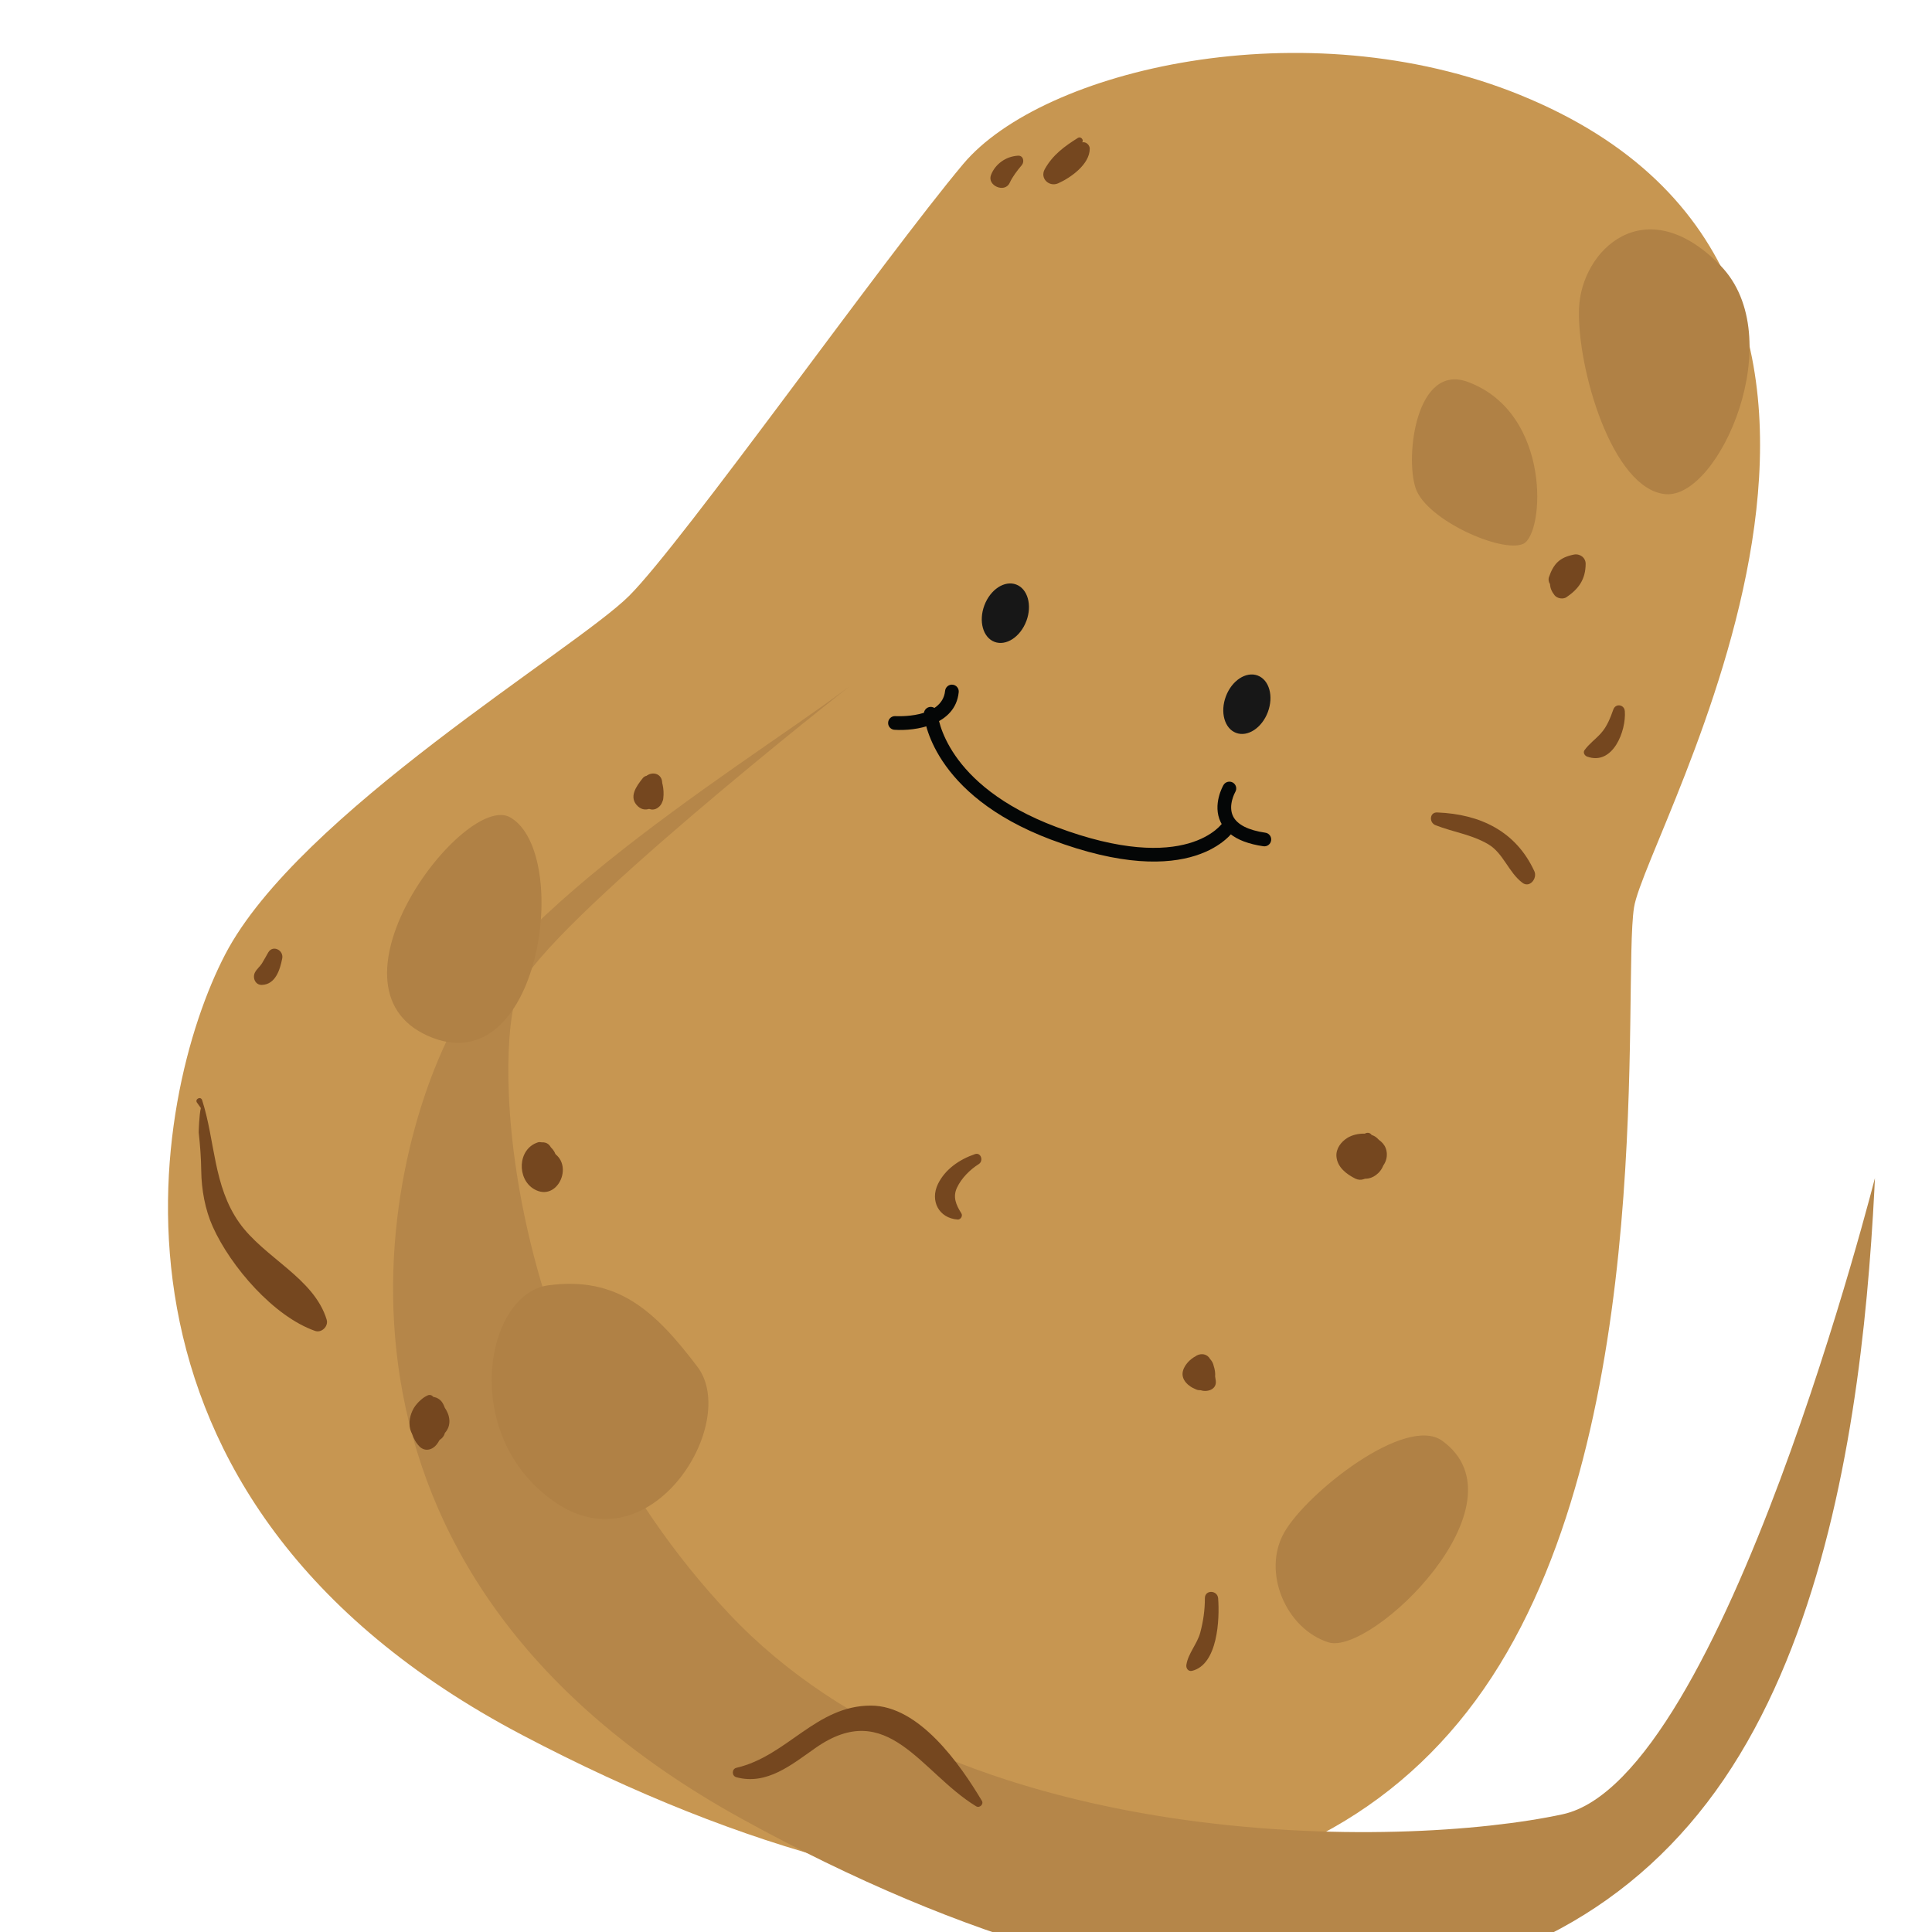 <svg xmlns="http://www.w3.org/2000/svg" width="150" height="150"><defs><clipPath id="a"><path d="M4003.03 7499.29c-169.8 4.36-332.79-105.57-362.63-190.49-29.84-84.92-94.1-330.5-117.05-381-22.95-50.49-169.84-234.1-183.61-348.86-13.77-114.75 34.42-410.82 403.94-456.73 369.52-45.9 599.03 71.15 647.23 289.19 48.2 218.04-89.51 507.22-100.99 562.31-11.47 55.08 71.15 516.4-286.89 525.58z"/></clipPath></defs><path d="M118.023 7.374C101.286.57 80.94 5.4 74.783 12.734c-6.154 7.332-21.762 29.365-25.94 33.53-4.178 4.165-25.686 16.93-31.36 27.837-5.676 10.906-11.985 42.183 23.073 60.613s62.293 15.387 75.27-4.507c12.975-19.895 10.115-53.844 11.04-59.758.923-5.912 26.45-48.73-8.843-63.074" fill="#c79651"/><g clip-path="url(#a)" transform="matrix(.1 .04 .04 -.1 -561.71 603.66)"><path d="M3513.34 6909.44s-140.73-242.96-140.7-292.41c.03-49.45 90.95-260.21 308.31-361.14 217.36-100.92 512.88 22.62 611.42 89.06 98.54 66.45 38.1 513.89 38.1 513.89s131.2-258.05 146.2-360.95c15-102.89 22.18-442.89-566.41-522.89-588.59-80-823.59 371.91-698.59 635.96 125 264.04 301.67 298.48 301.67 298.48" fill="#b58649"/></g><path d="M98.435 55.287c-.463 1.23-1.568 1.953-2.466 1.614-.9-.337-1.254-1.61-.79-2.84.463-1.23 1.568-1.95 2.467-1.613.9.34 1.252 1.61.788 2.84M79.684 48.22c-.464 1.23-1.568 1.954-2.468 1.615-.9-.34-1.25-1.61-.788-2.84.464-1.23 1.568-1.953 2.467-1.614.9.34 1.253 1.61.79 2.84" fill="#171717"/><path d="M81.616 65.194c-9.325-3.514-9.867-9.487-9.885-9.74-.02-.292.2-.547.492-.57.293-.02.548.2.57.49.02.235.56 5.57 9.2 8.825 10.19 3.84 12.93-.305 12.955-.347.156-.25.487-.326.733-.17.25.157.325.485.17.734-.128.203-3.236 4.922-14.234.777" fill="#040606"/><path d="M96.59 65.336c-.886-.334-1.496-.84-1.818-1.507-.654-1.36.183-2.818.22-2.88.147-.252.475-.334.726-.19.254.148.338.472.19.726-.02.032-.582 1.05-.175 1.886.314.645 1.18 1.09 2.507 1.28.295.04.492.312.45.6-.04.293-.31.494-.602.452-.563-.082-1.064-.205-1.497-.368M69.297 56.628c-.214-.08-.36-.294-.342-.535.02-.292.274-.513.567-.493.035.002 3.64.22 3.855-1.965.03-.292.29-.506.582-.477.293.03.505.29.475.582-.253 2.57-3.374 3.035-4.988 2.92-.052-.003-.102-.014-.15-.032" fill="#040606"/><path d="M113.994 29.662c-4.043-1.524-4.917 5.777-4.084 8.243.83 2.466 6.7 5.068 8.35 4.32 1.652-.746 2.245-10.11-4.266-12.563M133.567 20.608c-5.833-5.976-10.818-1.196-10.973 3.368-.154 4.564 2.552 13.997 6.708 14.39 4.157.392 9.715-12.176 4.265-17.758M39.622 63.464c-3.507-2.033-15.108 13.09-6.393 16.963 8.715 3.87 11.21-14.17 6.392-16.963M42.562 99.793c-4.886.656-6.94 11.668.51 16.823 7.45 5.155 14.394-6.12 11.077-10.5-3.318-4.38-6.228-7.043-11.588-6.323M111.975 111.863c-2.833-2.05-10.528 4.055-12.268 7.116-1.742 3.06.116 7.478 3.435 8.533 3.32 1.056 15.597-10.753 8.833-15.65" fill="#b08145"/><path d="M119.127 67.643c-1.433-3.116-4.216-4.433-7.54-4.565-.607-.025-.642.79-.14.987 1.38.546 2.805.718 4.103 1.484 1.165.687 1.57 2.172 2.645 2.987.576.438 1.182-.35.932-.894M126.15 55.21c-.042-.515-.71-.622-.89-.128-.237.66-.486 1.318-.963 1.848-.414.463-.905.802-1.274 1.31-.137.19.01.43.198.5 2.004.73 3.048-2 2.93-3.53M123.11 43.785c.005-.492-.45-.82-.917-.726-1.104.223-1.568.703-1.932 1.746-.064.196-.023.386.08.543.018.31.135.593.364.876.197.244.652.32.915.143.96-.654 1.482-1.395 1.49-2.585M107.228 89.23c.037-.625-.292-.963-.738-1.116-.126-.185-.345-.207-.525-.098-.478-.018-.99.104-1.34.32-.5.304-.915.845-.864 1.457.07.833.77 1.362 1.462 1.712.423.212.954.054 1.09-.434.044-.153.08-.306.12-.458.464-.206.77-.954.796-1.382M74.638 94.2c-.403-.638-.683-1.263-.337-1.992.35-.742 1.01-1.398 1.695-1.832.38-.24.17-.932-.3-.77-1.19.404-2.312 1.166-2.874 2.32-.632 1.304.073 2.654 1.527 2.758.238.017.42-.28.29-.483M93.736 107.163c-.07-.303-.048-.536 0-.84.062-.378-.367-.626-.63-.368-.082-.096-.173-.182-.28-.245-.1-.06-.27-.06-.35.038-.448.54-.116 1.283.137 1.854.288.65 1.27.214 1.123-.44M25.364 102.46c-.987-3.248-4.864-4.808-6.788-7.53-2.024-2.864-1.862-6.33-2.88-9.508-.112-.355-.622-.07-.383.21l.267.377c.005.01.012.003.016.014-.136.527-.172 1.87-.168 1.902.108.986.183 1.95.195 2.944.017 1.475.296 3.045.905 4.392 1.394 3.086 4.726 6.95 7.94 8.072.504.175 1.048-.366.895-.87M94.577 124.098c-.05-.65-1.03-.69-1.03-.013 0 .917-.124 1.786-.36 2.67-.237.884-.942 1.615-1.078 2.506-.04.267.15.535.447.462 1.998-.496 2.142-4.02 2.02-5.624M33.613 109.085c.03-.116.06-.23.08-.342.055-.298-.22-.537-.505-.4-1.46.702-1.717 2.837-.624 3.956.42.43 1.004.28 1.34-.15.71-.903.696-2.488-.29-3.064M42.995 89.52c-.205-.132-.468-.045-.596.148-.18.27-.244.587-.326.896-.013-.05-.03-.112-.04-.156-.07-.367.24-.767.302-1.116.058-.326-.203-.72-.58-.596-1.577.514-1.642 2.846-.28 3.633 1.773 1.025 3.098-1.8 1.52-2.81M51.122 61.83c.025-.325-.217-.512-.49-.556.035-.212.064-.425.074-.637.02-.473-.554-.53-.797-.227-.512.638-1.132 1.5-.38 2.194.653.602 1.533-.003 1.592-.773M76.23 139.81c-1.68-2.816-4.857-7.386-8.612-7.388-4.268-.002-6.488 3.912-10.442 4.83-.37.086-.373.63-.01.73 2.37.646 4.303-.98 6.152-2.274 5.617-3.933 8.177 1.924 12.467 4.53.266.162.612-.152.446-.43M79.047 12.087c-.918.046-1.77.627-2.105 1.495-.322.83 1.064 1.43 1.445.622.246-.522.578-.944.947-1.386.213-.257.126-.75-.287-.73M84.61 11.554c.003-.29-.288-.57-.587-.503l.003-.007c.14-.198-.127-.47-.33-.342-1.046.656-1.968 1.325-2.585 2.44-.39.71.345 1.4 1.047 1.09.987-.44 2.44-1.476 2.45-2.678" fill="#75471f"/><path d="M43.247 90.336c-.01-.126-.04-.254-.086-.378.03-.338-.135-.625-.394-.88-.008-.01-.013-.026-.02-.037-.215-.355-.583-.425-.95-.277l-.016.007c-.244.1-.335.373-.365.606-.005.048.007.1.006.15-.043.116-.052.252.006.412.025.07.04.143.057.215l.01.05c-.01.05-.03.104-.042.144-.062.206.048.374.212.46.23.592.998.562 1.236.136.217-.096.373-.297.35-.606M51.497 61.992c.045-.395.025-.732-.06-1.12-.006-.01-.012-.014-.014-.023-.013-.083-.012-.163-.03-.246-.163-.758-1.206-.694-1.43-.02l-.075.228c-.022.033-.057.046-.07.087-.034.112-.056.213-.068.317-.008.02-.024.04-.032.06-.04.044-.072.106-.093.177-.018.05-.052.09-.074.14-.097.232-.044.42.082.553.052.3.33.5.618.55.4.36.98.057 1.153-.396.047-.096.084-.2.093-.31M94.396 107.22c-.013-.12-.032-.234-.053-.346.02-.267-.02-.55-.11-.817-.038-.196-.13-.376-.268-.525-.036-.052-.07-.11-.11-.156-.286-.32-.755-.297-1.068-.052-.064.027-.124.065-.178.11-.348.232-.63.597-.744.926-.15.437.024.824.33 1.103.01.013.022.023.034.035.03.026.063.05.097.073.243.208.555.317.898.367.495.168 1.243-.048 1.17-.716M107.673 89.567c-.034-.648-.454-1.05-1.026-1.28-.244-.1-.497-.116-.742-.085-.028 0-.055 0-.082.004-.023.004-.045.01-.067.015-.082.015-.16.04-.234.078-.7.267-1.227.988-1.068 1.773.25 1.235 1.573 1.97 2.568.993.187-.185.3-.384.383-.586.183-.257.286-.58.267-.91M34.54 111.253c.526-.575.412-1.352-.006-1.956-.05-.135-.108-.265-.174-.375-.224-.37-.69-.568-1.107-.426-1.105.162-1.73 1.705-1.345 2.645.157.39.47.593.83.67.064.092.12.185.21.27.128.12.316.035.333-.124.52.098 1.132-.18 1.26-.704M21.912 74.41c.122-.636-.724-1.074-1.083-.467-.17.285-.318.58-.494.86-.16.254-.404.43-.54.698-.21.408.023.984.537.967 1.06-.032 1.412-1.188 1.58-2.057" fill="#75471f"/></svg>